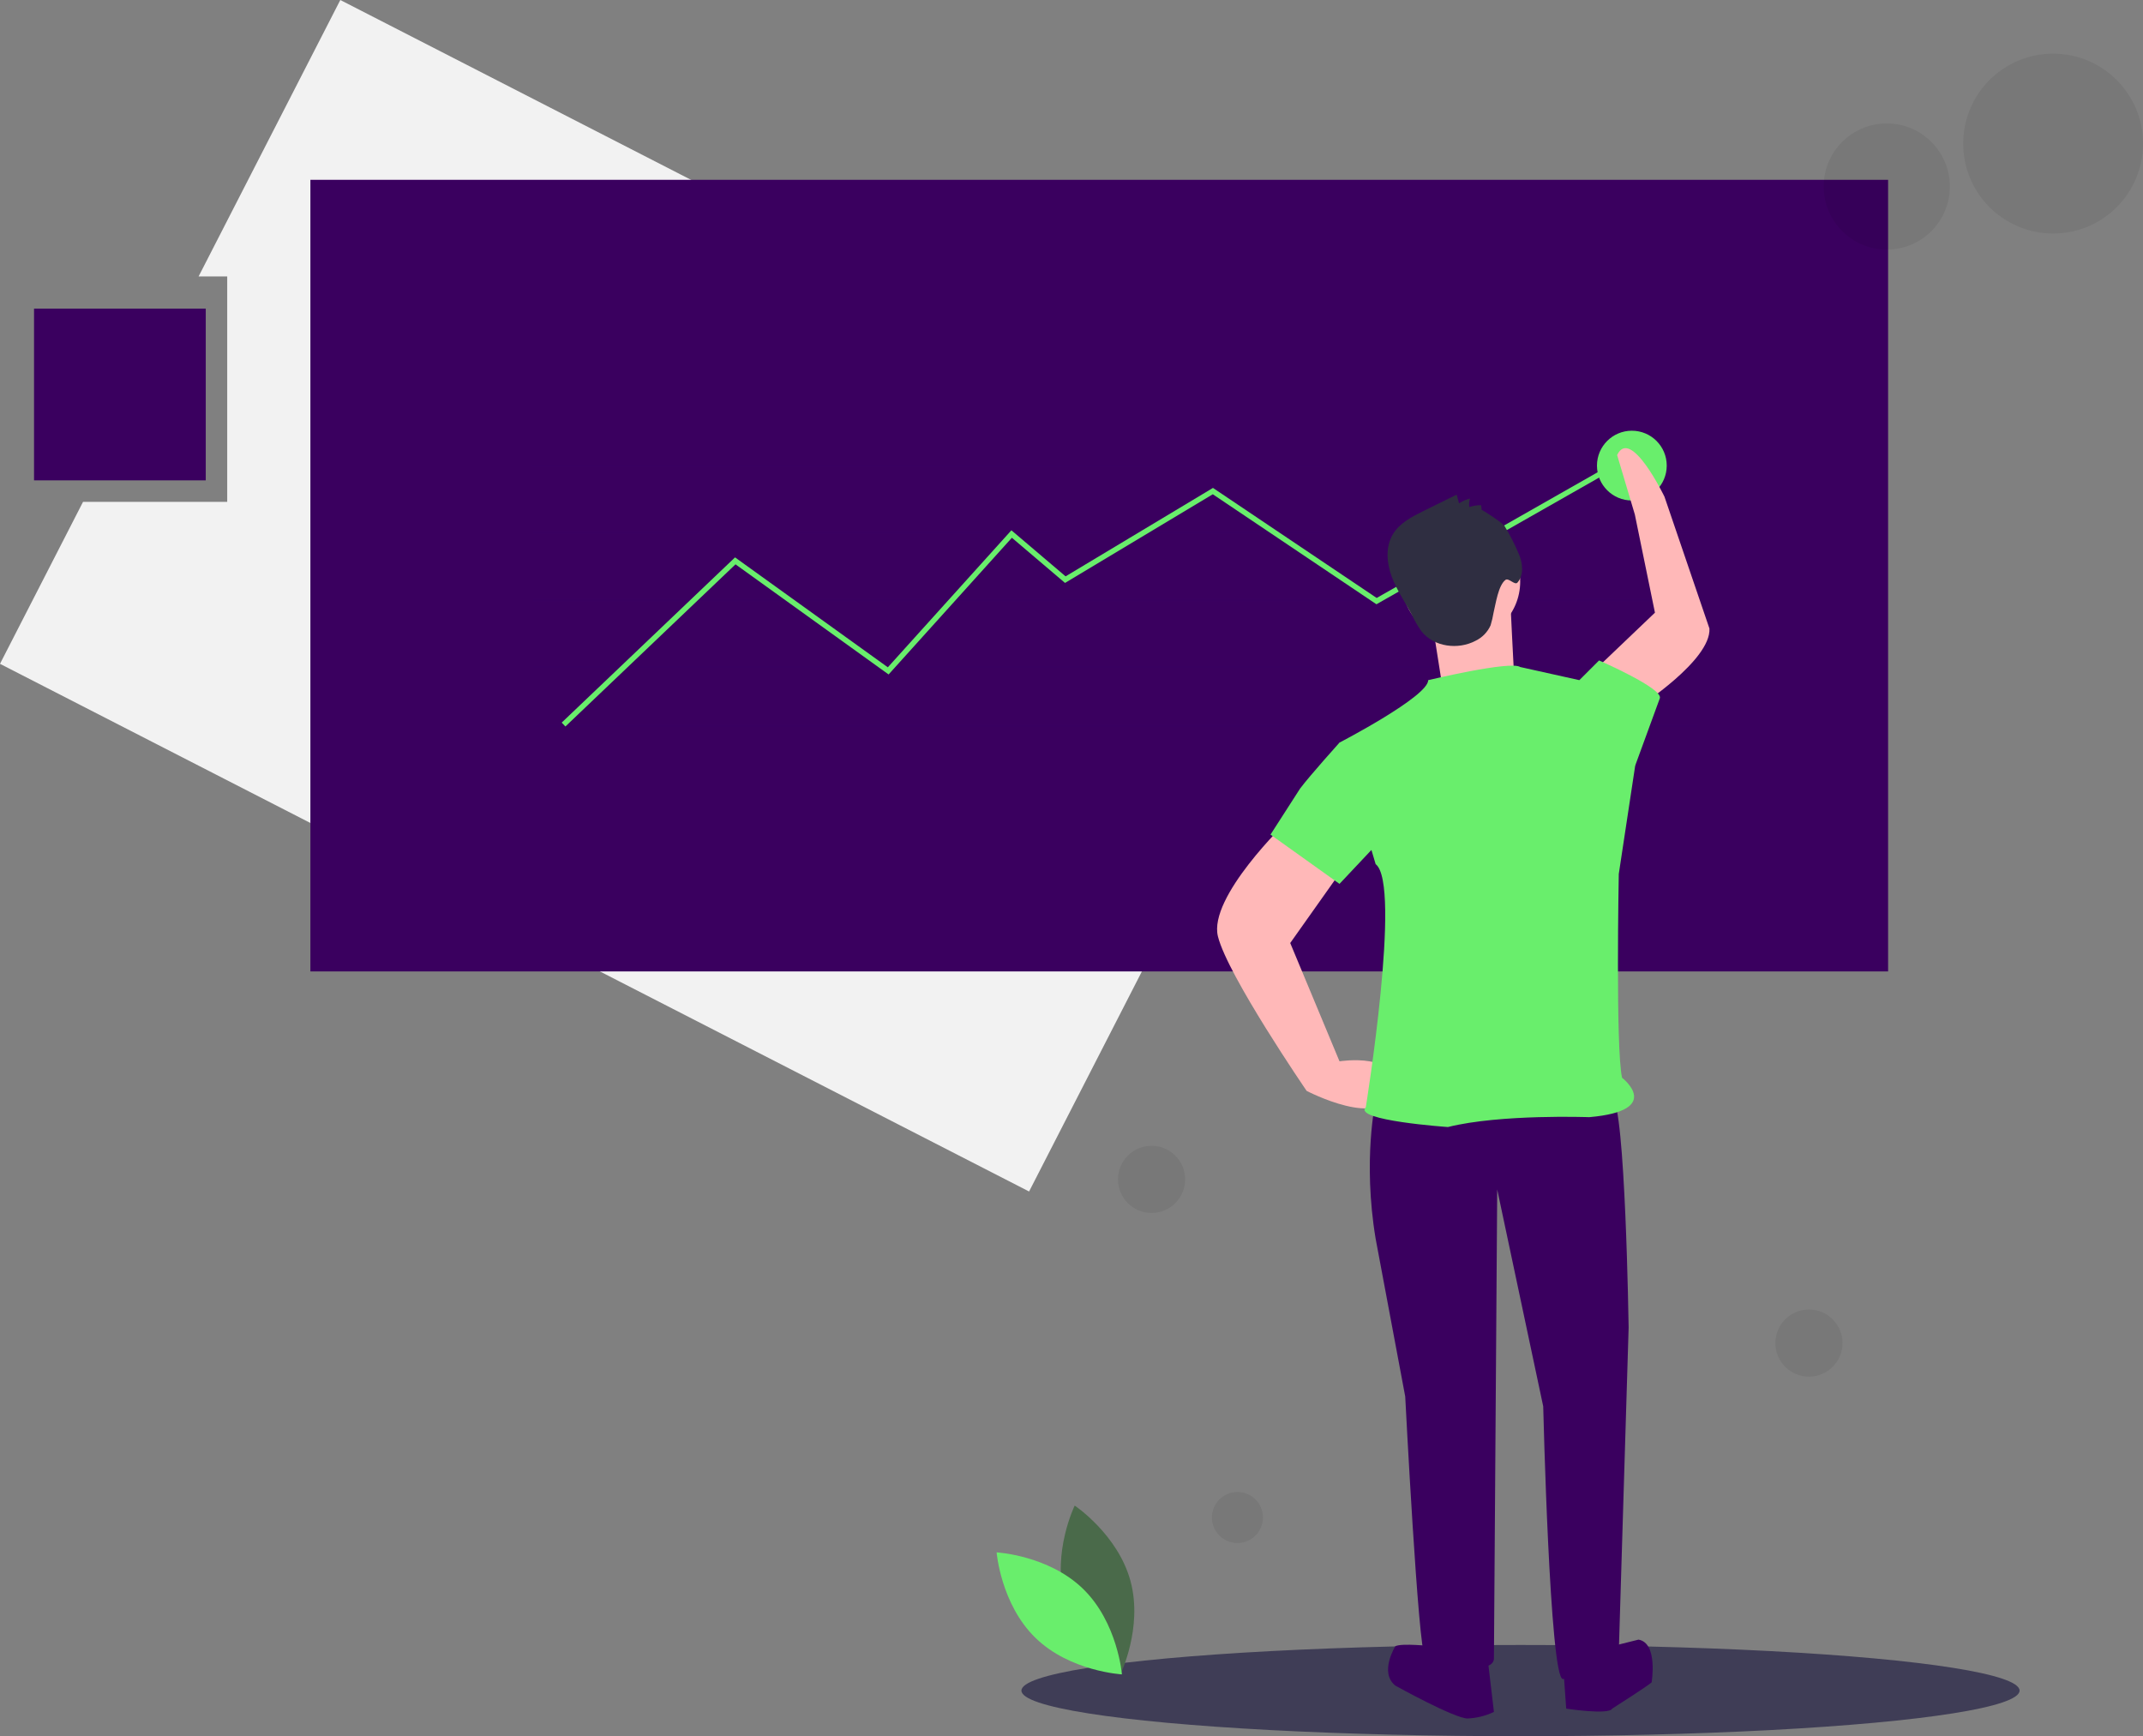 <?xml version="1.0" encoding="UTF-8" standalone="no"?><!-- Generator: Gravit.io --><svg xmlns="http://www.w3.org/2000/svg" xmlns:xlink="http://www.w3.org/1999/xlink" style="isolation:isolate" viewBox="0 0 798.681 647.009" width="798.681pt" height="647.009pt"><rect x="0" y="0" width="798.681" height="647.009" fill="#808080" stroke="none"/><defs><clipPath id="_clipPath_AmgW4vYtYxCHYD3MB9wV0Of1AHRdl8uN"><rect width="798.681" height="647.009"/></clipPath></defs><g clip-path="url(#_clipPath_AmgW4vYtYxCHYD3MB9wV0Of1AHRdl8uN)"><clipPath id="_clipPath_4Sy5EiOKELfavTP68H5p3lxVc18rVX68"><rect x="0" y="0" width="798.681" height="647.009" transform="matrix(1,0,0,1,0,0)" fill="rgb(255,255,255)"/></clipPath><g clip-path="url(#_clipPath_4Sy5EiOKELfavTP68H5p3lxVc18rVX68)"><g><clipPath id="_clipPath_mZyUGCJKlEcmDWnivYmygkEwalbrq6bv"><rect x="0" y="0" width="798.681" height="647.009" transform="matrix(1,0,0,1,0,0)" fill="rgb(255,255,255)"/></clipPath><g clip-path="url(#_clipPath_mZyUGCJKlEcmDWnivYmygkEwalbrq6bv)"><g><g><g><g><path d=" M 126.832 0 L 74.02 103.009 L 84.681 103.009 L 84.681 187.009 L 30.953 187.009 L 0 247.381 L 383.53 444.017 L 510.363 196.636 L 126.832 0 L 126.832 0 L 126.832 0 Z " fill="rgb(242,242,242)"/><rect x="115.681" y="67.009" width="588" height="295" transform="matrix(1,0,0,1,0,0)" fill="rgb(58,0,95)"/><g style="opacity:0.3;"><g style="opacity:0.3;"><g opacity="0.3"><rect x="198.181" y="173.009" width="434" height="1" transform="matrix(1,0,0,1,0,0)" fill="rgb(58,7,132)"/></g></g></g><g style="opacity:0.3;"><g style="opacity:0.3;"><g opacity="0.3"><rect x="198.681" y="198.009" width="434" height="1" transform="matrix(1,0,0,1,0,0)" fill="rgb(58,7,132)"/></g></g></g><g style="opacity:0.3;"><g style="opacity:0.3;"><g opacity="0.3"><rect x="198.681" y="248.009" width="434" height="1" transform="matrix(1,0,0,1,0,0)" fill="rgb(58,7,132)"/></g></g></g><g style="opacity:0.3;"><g style="opacity:0.3;"><g opacity="0.3"><rect x="198.681" y="270.009" width="434" height="1" transform="matrix(1,0,0,1,0,0)" fill="rgb(58,7,132)"/></g></g></g><g style="opacity:0.3;"><g style="opacity:0.3;"><g opacity="0.3"><rect x="198.681" y="223.009" width="434" height="1" transform="matrix(1,0,0,1,0,0)" fill="rgb(58,7,132)"/></g></g></g><ellipse vector-effect="non-scaling-stroke" cx="566.681" cy="630.009" rx="186" ry="17" fill="rgb(63,61,86)"/><path d=" M 210.722 270.733 L 209.342 269.285 L 273.943 207.712 L 330.889 248.674 L 376.94 197.618 L 397.133 214.782 L 452.062 181.824 L 513.076 222.833 L 608.837 168.364 L 609.825 170.102 L 512.988 225.184 L 452.002 184.193 L 396.931 217.235 L 377.124 200.399 L 331.175 251.343 L 274.121 210.305 L 210.722 270.733 L 210.722 270.733 L 210.722 270.733 Z " fill="rgb(105,238,108)"/><path d=" M 396.757 595.847 C 401.457 613.22 417.555 623.981 417.555 623.981 C 417.555 623.981 426.033 606.572 421.333 589.198 C 416.633 571.824 400.535 561.064 400.535 561.064 C 400.535 561.064 392.057 578.473 396.757 595.847 Z " fill="rgb(74,106,74)"/><path d=" M 403.663 592.113 C 416.56 604.667 418.135 623.966 418.135 623.966 C 418.135 623.966 398.8 622.911 385.904 610.356 C 373.007 597.802 371.432 578.503 371.432 578.503 C 371.432 578.503 390.766 579.558 403.663 592.113 Z " fill="rgb(105,238,108)"/><g style="opacity:0.4;"><g style="opacity:0.4;"><g opacity="0.4"><circle vector-effect="non-scaling-stroke" cx="765.181" cy="53.509" r="33.5" fill="rgb(0,0,0)"/></g></g></g><g style="opacity:0.4;"><g style="opacity:0.4;"><g opacity="0.4"><circle vector-effect="non-scaling-stroke" cx="703.181" cy="69.509" r="23.5" fill="rgb(0,0,0)"/></g></g></g><g style="opacity:0.4;"><g style="opacity:0.4;"><g opacity="0.4"><circle vector-effect="non-scaling-stroke" cx="674.181" cy="500.509" r="12.5" fill="rgb(0,0,0)"/></g></g></g><g style="opacity:0.4;"><g style="opacity:0.4;"><g opacity="0.4"><circle vector-effect="non-scaling-stroke" cx="461.181" cy="565.509" r="9.5" fill="rgb(0,0,0)"/></g></g></g><g style="opacity:0.4;"><g style="opacity:0.4;"><g opacity="0.4"><circle vector-effect="non-scaling-stroke" cx="429.181" cy="439.509" r="12.5" fill="rgb(0,0,0)"/></g></g></g><circle vector-effect="non-scaling-stroke" cx="608.181" cy="173.509" r="13" fill="rgb(105,238,108)"/><path d=" M 523.714 408.974 L 512.693 410.199 C 512.693 410.199 507.795 432.24 512.693 461.628 C 512.693 461.628 523.714 520.404 523.714 520.404 C 523.714 520.404 528.612 615.915 531.061 617.139 C 531.061 617.139 555.551 625.711 556.775 618.364 C 556.775 618.364 558 443.26 558 443.26 L 575.143 524.077 C 575.143 524.077 577.592 625.711 582.49 625.711 C 582.49 625.711 603.306 624.486 603.306 615.915 C 603.306 615.915 606.98 494.689 606.98 494.689 C 606.98 494.689 605.755 411.423 600.857 408.974 C 595.959 406.525 523.714 408.974 523.714 408.974 Z " fill="rgb(58,0,95)"/><path d=" M 533.51 613.466 C 533.51 613.466 522.489 612.242 520.04 613.466 C 520.04 613.466 513.918 623.262 520.04 628.16 C 520.04 628.16 542.081 640.405 546.979 640.405 C 550.376 640.254 553.707 639.421 556.775 637.956 L 554.326 617.14 L 533.51 613.466 L 533.51 613.466 Z " fill="rgb(58,0,95)"/><path d=" M 582.49 619.589 L 583.714 636.732 C 583.714 636.732 599.633 639.181 600.857 636.732 C 600.857 636.732 614.327 628.16 615.551 626.936 C 615.551 626.936 618 612.242 610.653 611.017 C 610.653 611.017 600.857 613.466 600.857 613.466 L 582.49 619.589 L 582.49 619.589 Z " fill="rgb(58,0,95)"/><path d=" M 479.632 306.116 C 479.632 306.116 450.244 334.28 453.917 348.974 C 457.591 363.668 486.979 406.525 486.979 406.525 C 486.979 406.525 515.142 421.219 518.816 406.525 C 522.489 391.831 499.224 395.505 499.224 395.505 L 480.856 351.423 L 501.673 322.035 L 479.632 306.116 L 479.632 306.116 Z " fill="rgb(255,184,184)"/><path d=" M 610.945 263.269 C 610.945 263.269 637.717 246.053 637.097 234.226 C 637.097 234.226 620.339 185.106 620.339 185.106 C 620.339 185.106 607.713 158.857 602.694 169.584 C 602.694 169.584 609.291 191.731 609.291 191.731 L 616.788 228.313 L 596.412 247.752 L 610.945 263.269 L 610.945 263.269 Z " fill="rgb(255,184,184)"/><circle vector-effect="non-scaling-stroke" cx="544.53" cy="216.728" r="22.041" fill="rgb(255,184,184)"/><path d=" M 533.51 230.197 L 537.183 253.463 L 564.122 248.565 C 564.122 248.565 562.898 225.299 562.898 222.85 C 562.898 220.401 533.51 230.197 533.51 230.197 Z " fill="rgb(255,184,184)"/><path d=" M 532.285 253.463 C 532.285 253.463 562.898 246.116 566.571 248.565 C 566.571 248.565 588.612 253.463 588.612 253.463 L 609.429 285.3 L 603.306 325.708 C 603.306 325.708 602.082 390.607 604.531 401.627 C 604.531 401.627 620.449 413.872 592.286 416.321 C 592.286 416.321 559.224 415.097 539.632 419.995 C 539.632 419.995 504.122 417.546 509.02 412.648 C 509.02 412.648 522.489 329.382 512.693 322.035 C 512.693 322.035 499.224 276.728 499.224 276.728 C 499.224 276.728 532.285 259.585 532.285 253.463 Z " fill="rgb(105,238,108)"/><path d=" M 584.939 257.136 L 588.612 253.463 L 595.959 246.116 C 595.959 246.116 619.837 256.524 618.613 260.197 C 618.613 260.197 609.429 285.3 609.429 285.3 L 598.408 288.973 L 584.939 257.136 L 584.939 257.136 Z " fill="rgb(105,238,108)"/><path d=" M 513.918 279.177 L 499.224 276.728 C 499.224 276.728 488.203 288.973 484.53 293.871 C 484.53 293.871 473.509 311.014 473.509 311.014 L 499.224 329.382 L 518.816 308.565 L 513.918 279.177 L 513.918 279.177 Z " fill="rgb(105,238,108)"/><path d=" M 552.222 190.025 L 551.996 188.259 C 550.498 188.251 549.009 188.485 547.585 188.952 C 547.44 187.888 547.533 186.804 547.858 185.779 C 546.411 186.151 545.033 186.75 543.775 187.554 L 542.884 184.332 L 530.643 190.365 C 526.249 192.531 521.616 194.91 519.104 199.116 C 516.304 203.805 516.791 209.831 518.706 214.945 C 520.62 220.06 523.801 224.587 526.351 229.416 C 527.319 231.493 528.482 233.473 529.825 235.33 C 534.446 241.09 543.44 242.253 549.954 238.777 C 552.433 237.583 554.409 235.549 555.532 233.037 C 556.007 231.479 556.379 229.891 556.646 228.284 C 557.452 224.992 558.388 218.198 561.061 216.115 C 562.238 215.199 564.57 218.237 565.545 217.108 C 568.05 214.209 567.524 209.737 565.968 206.235 C 564.475 202.718 562.729 199.313 560.745 196.047 C 559.905 194.734 552.195 189.813 552.222 190.025 Z " fill="rgb(47,46,65)"/><rect x="12.681" y="115.009" width="64" height="64" transform="matrix(1,0,0,1,0,0)" fill="rgb(58,0,95)"/></g></g></g></g></g></g></g></g></svg>